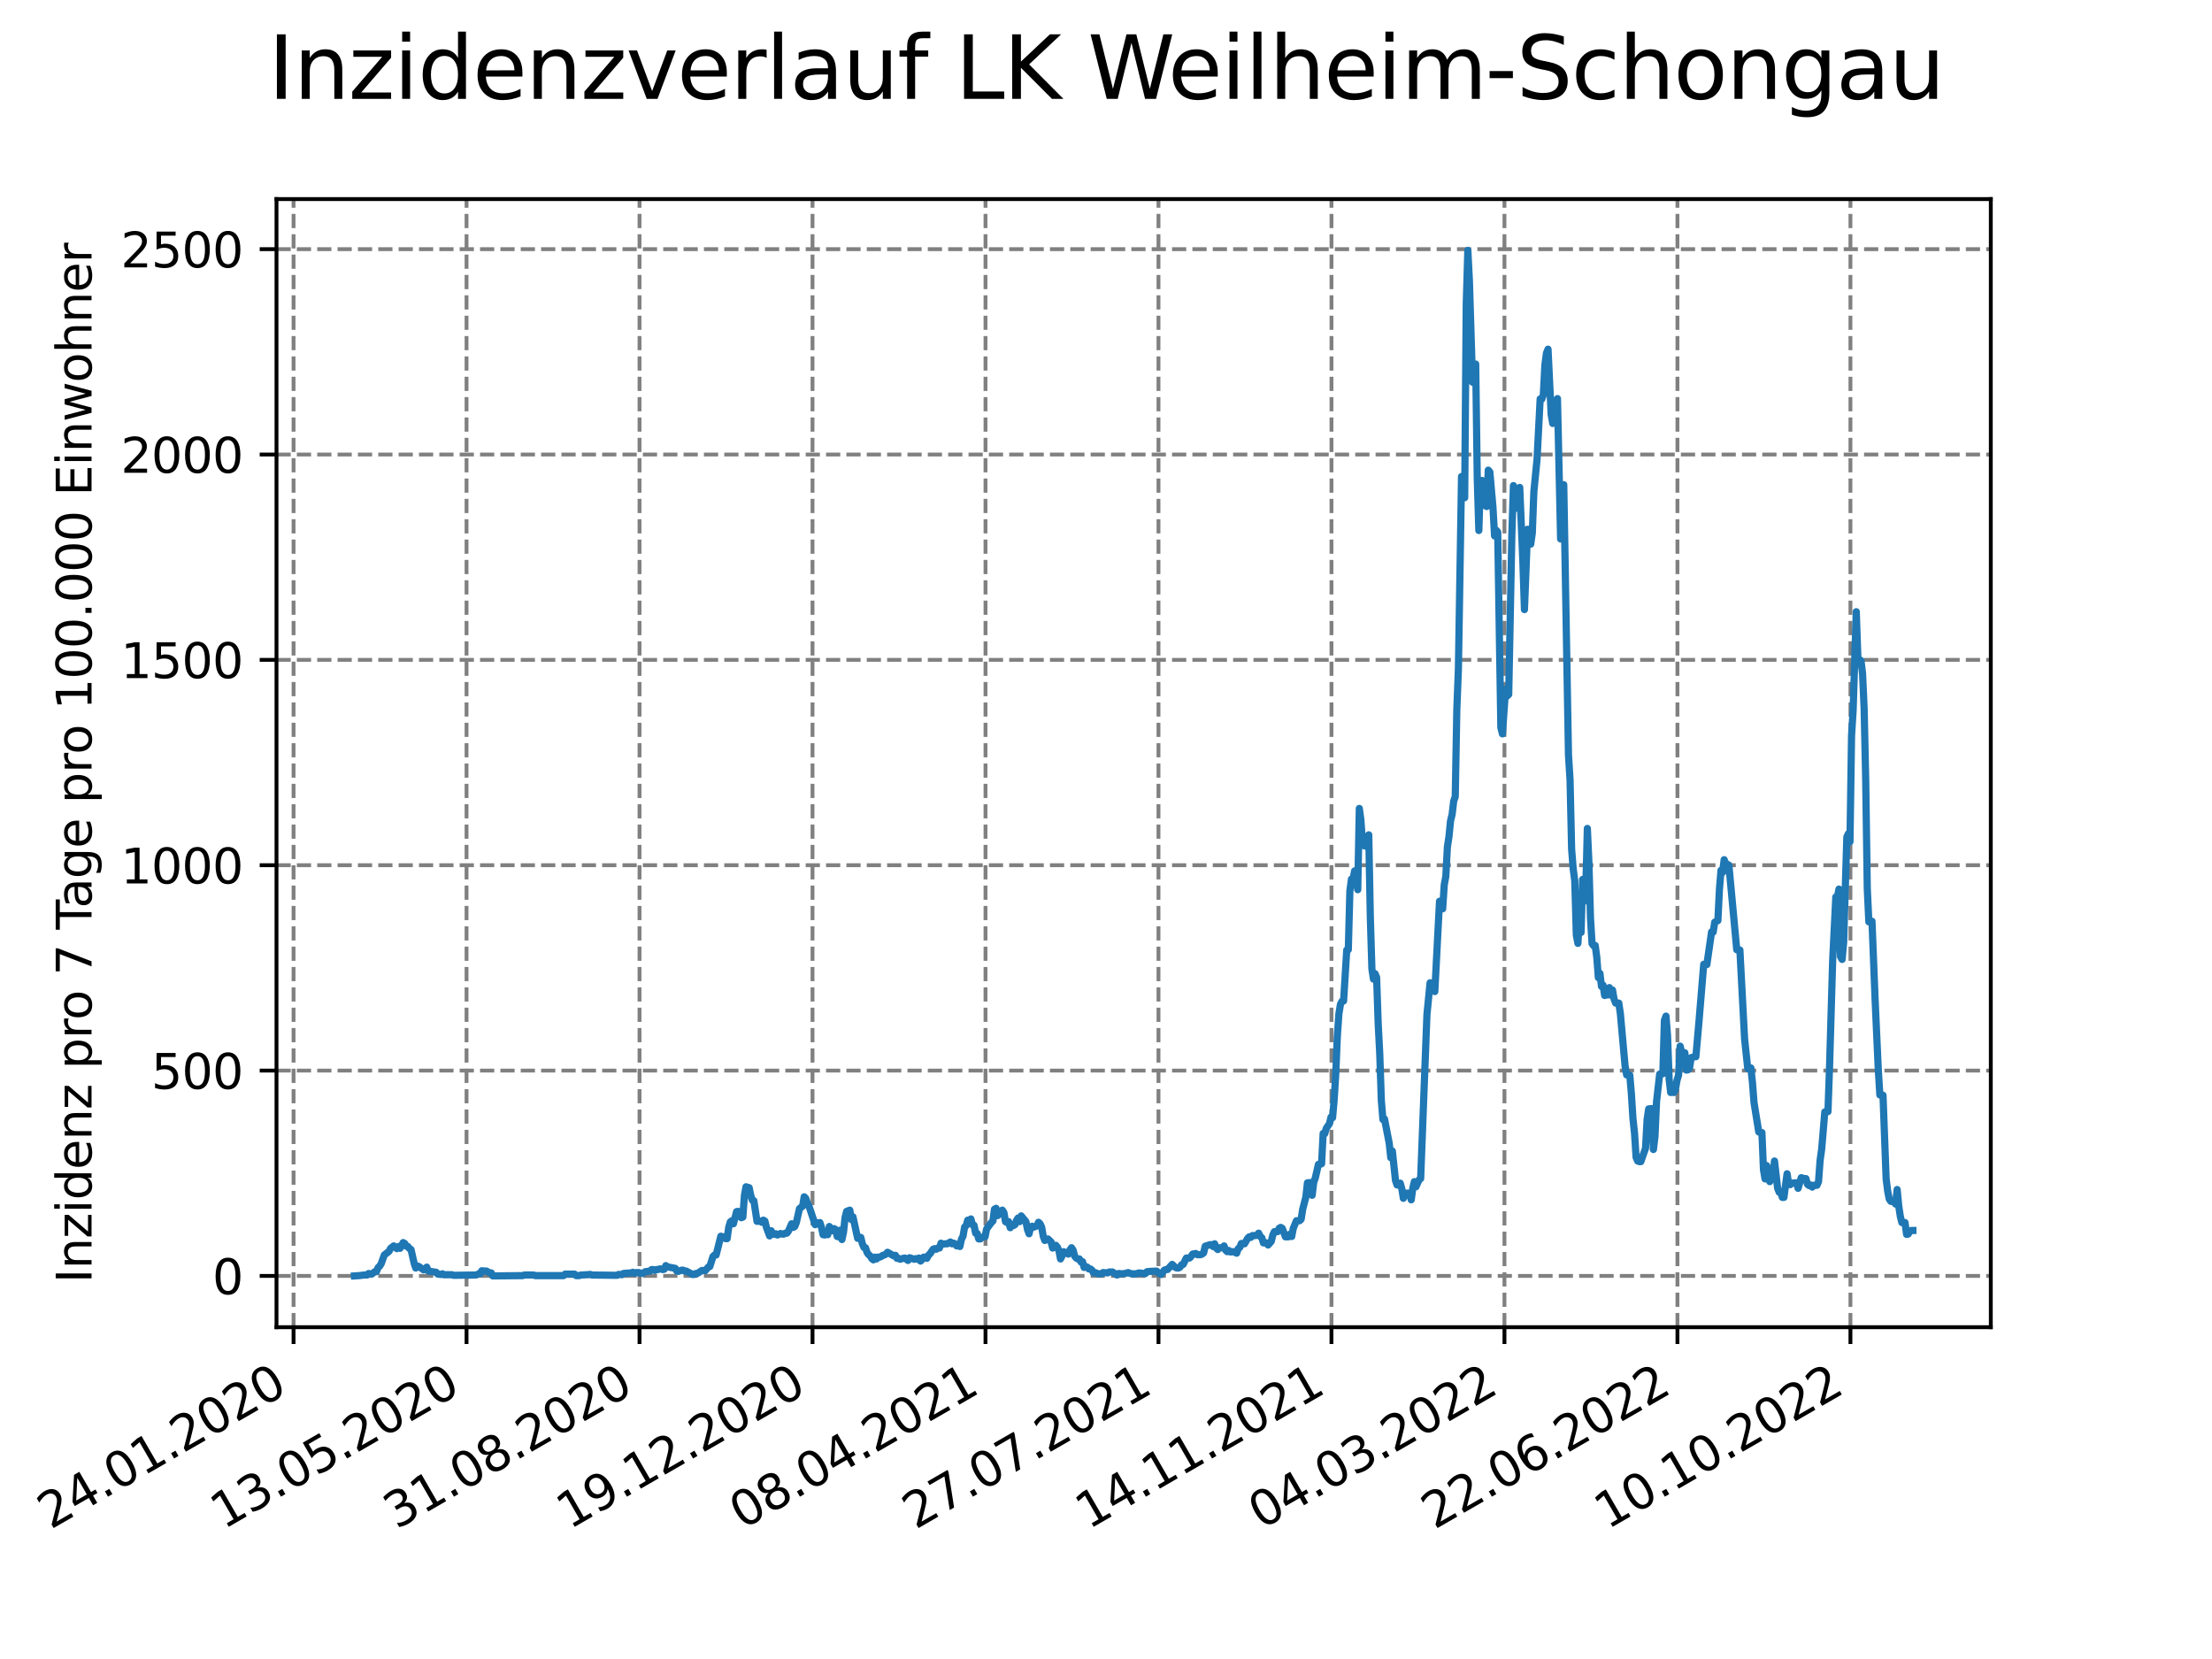 <?xml version="1.0" encoding="utf-8" standalone="no"?>
<!DOCTYPE svg PUBLIC "-//W3C//DTD SVG 1.1//EN"
  "http://www.w3.org/Graphics/SVG/1.1/DTD/svg11.dtd">
<svg xmlns:xlink="http://www.w3.org/1999/xlink" width="460.8pt" height="345.6pt" viewBox="0 0 460.8 345.6" xmlns="http://www.w3.org/2000/svg" version="1.1">
 <defs>
  <style type="text/css">*{stroke-linejoin: round; stroke-linecap: butt}</style>
 </defs>
 <g id="figure_1">
  <g id="patch_1">
   <path d="M 0 345.6 
L 460.8 345.6 
L 460.8 0 
L 0 0 
z
" style="fill: #ffffff"/>
  </g>
  <g id="axes_1">
   <g id="patch_2">
    <path d="M 57.6 276.48 
L 414.72 276.48 
L 414.72 41.472 
L 57.6 41.472 
z
" style="fill: #ffffff"/>
   </g>
   <g id="matplotlib.axis_1">
    <g id="xtick_1">
     <g id="line2d_1">
      <path d="M 61.152 276.48 
L 61.152 41.472 
" clip-path="url(#p96ddf7879d)" style="fill: none; stroke-dasharray: 2.96,1.28; stroke-dashoffset: 0; stroke: #808080; stroke-width: 0.8"/>
     </g>
     <g id="line2d_2">
      <defs>
       <path id="mb59c6060dd" d="M 0 0 
L 0 3.5 
" style="stroke: #000000; stroke-width: 0.8"/>
      </defs>
      <g>
       <use xlink:href="#mb59c6060dd" x="61.152" y="276.48" style="stroke: #000000; stroke-width: 0.8"/>
      </g>
     </g>
     <g id="text_1">
      <!-- 24.01.2020 -->
      <g transform="translate(10.527 318.689) rotate(-30) scale(0.1 -0.1)">
       <defs>
        <path id="DejaVuSans-32" d="M 1228 531 
L 3431 531 
L 3431 0 
L 469 0 
L 469 531 
Q 828 903 1448 1529 
Q 2069 2156 2228 2338 
Q 2531 2678 2651 2914 
Q 2772 3150 2772 3378 
Q 2772 3750 2511 3984 
Q 2250 4219 1831 4219 
Q 1534 4219 1204 4116 
Q 875 4013 500 3803 
L 500 4441 
Q 881 4594 1212 4672 
Q 1544 4750 1819 4750 
Q 2544 4750 2975 4387 
Q 3406 4025 3406 3419 
Q 3406 3131 3298 2873 
Q 3191 2616 2906 2266 
Q 2828 2175 2409 1742 
Q 1991 1309 1228 531 
z
" transform="scale(0.016)"/>
        <path id="DejaVuSans-34" d="M 2419 4116 
L 825 1625 
L 2419 1625 
L 2419 4116 
z
M 2253 4666 
L 3047 4666 
L 3047 1625 
L 3713 1625 
L 3713 1100 
L 3047 1100 
L 3047 0 
L 2419 0 
L 2419 1100 
L 313 1100 
L 313 1709 
L 2253 4666 
z
" transform="scale(0.016)"/>
        <path id="DejaVuSans-2e" d="M 684 794 
L 1344 794 
L 1344 0 
L 684 0 
L 684 794 
z
" transform="scale(0.016)"/>
        <path id="DejaVuSans-30" d="M 2034 4250 
Q 1547 4250 1301 3770 
Q 1056 3291 1056 2328 
Q 1056 1369 1301 889 
Q 1547 409 2034 409 
Q 2525 409 2770 889 
Q 3016 1369 3016 2328 
Q 3016 3291 2770 3770 
Q 2525 4250 2034 4250 
z
M 2034 4750 
Q 2819 4750 3233 4129 
Q 3647 3509 3647 2328 
Q 3647 1150 3233 529 
Q 2819 -91 2034 -91 
Q 1250 -91 836 529 
Q 422 1150 422 2328 
Q 422 3509 836 4129 
Q 1250 4750 2034 4750 
z
" transform="scale(0.016)"/>
        <path id="DejaVuSans-31" d="M 794 531 
L 1825 531 
L 1825 4091 
L 703 3866 
L 703 4441 
L 1819 4666 
L 2450 4666 
L 2450 531 
L 3481 531 
L 3481 0 
L 794 0 
L 794 531 
z
" transform="scale(0.016)"/>
       </defs>
       <use xlink:href="#DejaVuSans-32"/>
       <use xlink:href="#DejaVuSans-34" x="63.623"/>
       <use xlink:href="#DejaVuSans-2e" x="127.246"/>
       <use xlink:href="#DejaVuSans-30" x="159.033"/>
       <use xlink:href="#DejaVuSans-31" x="222.656"/>
       <use xlink:href="#DejaVuSans-2e" x="286.279"/>
       <use xlink:href="#DejaVuSans-32" x="318.066"/>
       <use xlink:href="#DejaVuSans-30" x="381.689"/>
       <use xlink:href="#DejaVuSans-32" x="445.312"/>
       <use xlink:href="#DejaVuSans-30" x="508.936"/>
      </g>
     </g>
    </g>
    <g id="xtick_2">
     <g id="line2d_3">
      <path d="M 97.188 276.48 
L 97.188 41.472 
" clip-path="url(#p96ddf7879d)" style="fill: none; stroke-dasharray: 2.96,1.28; stroke-dashoffset: 0; stroke: #808080; stroke-width: 0.8"/>
     </g>
     <g id="line2d_4">
      <g>
       <use xlink:href="#mb59c6060dd" x="97.188" y="276.48" style="stroke: #000000; stroke-width: 0.8"/>
      </g>
     </g>
     <g id="text_2">
      <!-- 13.05.2020 -->
      <g transform="translate(46.563 318.689) rotate(-30) scale(0.1 -0.1)">
       <defs>
        <path id="DejaVuSans-33" d="M 2597 2516 
Q 3050 2419 3304 2112 
Q 3559 1806 3559 1356 
Q 3559 666 3084 287 
Q 2609 -91 1734 -91 
Q 1441 -91 1130 -33 
Q 819 25 488 141 
L 488 750 
Q 750 597 1062 519 
Q 1375 441 1716 441 
Q 2309 441 2620 675 
Q 2931 909 2931 1356 
Q 2931 1769 2642 2001 
Q 2353 2234 1838 2234 
L 1294 2234 
L 1294 2753 
L 1863 2753 
Q 2328 2753 2575 2939 
Q 2822 3125 2822 3475 
Q 2822 3834 2567 4026 
Q 2313 4219 1838 4219 
Q 1578 4219 1281 4162 
Q 984 4106 628 3988 
L 628 4550 
Q 988 4650 1302 4700 
Q 1616 4750 1894 4750 
Q 2613 4750 3031 4423 
Q 3450 4097 3450 3541 
Q 3450 3153 3228 2886 
Q 3006 2619 2597 2516 
z
" transform="scale(0.016)"/>
        <path id="DejaVuSans-35" d="M 691 4666 
L 3169 4666 
L 3169 4134 
L 1269 4134 
L 1269 2991 
Q 1406 3038 1543 3061 
Q 1681 3084 1819 3084 
Q 2600 3084 3056 2656 
Q 3513 2228 3513 1497 
Q 3513 744 3044 326 
Q 2575 -91 1722 -91 
Q 1428 -91 1123 -41 
Q 819 9 494 109 
L 494 744 
Q 775 591 1075 516 
Q 1375 441 1709 441 
Q 2250 441 2565 725 
Q 2881 1009 2881 1497 
Q 2881 1984 2565 2268 
Q 2250 2553 1709 2553 
Q 1456 2553 1204 2497 
Q 953 2441 691 2322 
L 691 4666 
z
" transform="scale(0.016)"/>
       </defs>
       <use xlink:href="#DejaVuSans-31"/>
       <use xlink:href="#DejaVuSans-33" x="63.623"/>
       <use xlink:href="#DejaVuSans-2e" x="127.246"/>
       <use xlink:href="#DejaVuSans-30" x="159.033"/>
       <use xlink:href="#DejaVuSans-35" x="222.656"/>
       <use xlink:href="#DejaVuSans-2e" x="286.279"/>
       <use xlink:href="#DejaVuSans-32" x="318.066"/>
       <use xlink:href="#DejaVuSans-30" x="381.689"/>
       <use xlink:href="#DejaVuSans-32" x="445.312"/>
       <use xlink:href="#DejaVuSans-30" x="508.936"/>
      </g>
     </g>
    </g>
    <g id="xtick_3">
     <g id="line2d_5">
      <path d="M 133.224 276.48 
L 133.224 41.472 
" clip-path="url(#p96ddf7879d)" style="fill: none; stroke-dasharray: 2.96,1.28; stroke-dashoffset: 0; stroke: #808080; stroke-width: 0.8"/>
     </g>
     <g id="line2d_6">
      <g>
       <use xlink:href="#mb59c6060dd" x="133.224" y="276.48" style="stroke: #000000; stroke-width: 0.8"/>
      </g>
     </g>
     <g id="text_3">
      <!-- 31.08.2020 -->
      <g transform="translate(82.599 318.689) rotate(-30) scale(0.1 -0.1)">
       <defs>
        <path id="DejaVuSans-38" d="M 2034 2216 
Q 1584 2216 1326 1975 
Q 1069 1734 1069 1313 
Q 1069 891 1326 650 
Q 1584 409 2034 409 
Q 2484 409 2743 651 
Q 3003 894 3003 1313 
Q 3003 1734 2745 1975 
Q 2488 2216 2034 2216 
z
M 1403 2484 
Q 997 2584 770 2862 
Q 544 3141 544 3541 
Q 544 4100 942 4425 
Q 1341 4750 2034 4750 
Q 2731 4750 3128 4425 
Q 3525 4100 3525 3541 
Q 3525 3141 3298 2862 
Q 3072 2584 2669 2484 
Q 3125 2378 3379 2068 
Q 3634 1759 3634 1313 
Q 3634 634 3220 271 
Q 2806 -91 2034 -91 
Q 1263 -91 848 271 
Q 434 634 434 1313 
Q 434 1759 690 2068 
Q 947 2378 1403 2484 
z
M 1172 3481 
Q 1172 3119 1398 2916 
Q 1625 2713 2034 2713 
Q 2441 2713 2670 2916 
Q 2900 3119 2900 3481 
Q 2900 3844 2670 4047 
Q 2441 4250 2034 4250 
Q 1625 4250 1398 4047 
Q 1172 3844 1172 3481 
z
" transform="scale(0.016)"/>
       </defs>
       <use xlink:href="#DejaVuSans-33"/>
       <use xlink:href="#DejaVuSans-31" x="63.623"/>
       <use xlink:href="#DejaVuSans-2e" x="127.246"/>
       <use xlink:href="#DejaVuSans-30" x="159.033"/>
       <use xlink:href="#DejaVuSans-38" x="222.656"/>
       <use xlink:href="#DejaVuSans-2e" x="286.279"/>
       <use xlink:href="#DejaVuSans-32" x="318.066"/>
       <use xlink:href="#DejaVuSans-30" x="381.689"/>
       <use xlink:href="#DejaVuSans-32" x="445.312"/>
       <use xlink:href="#DejaVuSans-30" x="508.936"/>
      </g>
     </g>
    </g>
    <g id="xtick_4">
     <g id="line2d_7">
      <path d="M 169.261 276.48 
L 169.261 41.472 
" clip-path="url(#p96ddf7879d)" style="fill: none; stroke-dasharray: 2.96,1.28; stroke-dashoffset: 0; stroke: #808080; stroke-width: 0.8"/>
     </g>
     <g id="line2d_8">
      <g>
       <use xlink:href="#mb59c6060dd" x="169.261" y="276.48" style="stroke: #000000; stroke-width: 0.8"/>
      </g>
     </g>
     <g id="text_4">
      <!-- 19.12.2020 -->
      <g transform="translate(118.636 318.689) rotate(-30) scale(0.1 -0.1)">
       <defs>
        <path id="DejaVuSans-39" d="M 703 97 
L 703 672 
Q 941 559 1184 500 
Q 1428 441 1663 441 
Q 2288 441 2617 861 
Q 2947 1281 2994 2138 
Q 2813 1869 2534 1725 
Q 2256 1581 1919 1581 
Q 1219 1581 811 2004 
Q 403 2428 403 3163 
Q 403 3881 828 4315 
Q 1253 4750 1959 4750 
Q 2769 4750 3195 4129 
Q 3622 3509 3622 2328 
Q 3622 1225 3098 567 
Q 2575 -91 1691 -91 
Q 1453 -91 1209 -44 
Q 966 3 703 97 
z
M 1959 2075 
Q 2384 2075 2632 2365 
Q 2881 2656 2881 3163 
Q 2881 3666 2632 3958 
Q 2384 4250 1959 4250 
Q 1534 4250 1286 3958 
Q 1038 3666 1038 3163 
Q 1038 2656 1286 2365 
Q 1534 2075 1959 2075 
z
" transform="scale(0.016)"/>
       </defs>
       <use xlink:href="#DejaVuSans-31"/>
       <use xlink:href="#DejaVuSans-39" x="63.623"/>
       <use xlink:href="#DejaVuSans-2e" x="127.246"/>
       <use xlink:href="#DejaVuSans-31" x="159.033"/>
       <use xlink:href="#DejaVuSans-32" x="222.656"/>
       <use xlink:href="#DejaVuSans-2e" x="286.279"/>
       <use xlink:href="#DejaVuSans-32" x="318.066"/>
       <use xlink:href="#DejaVuSans-30" x="381.689"/>
       <use xlink:href="#DejaVuSans-32" x="445.312"/>
       <use xlink:href="#DejaVuSans-30" x="508.936"/>
      </g>
     </g>
    </g>
    <g id="xtick_5">
     <g id="line2d_9">
      <path d="M 205.297 276.48 
L 205.297 41.472 
" clip-path="url(#p96ddf7879d)" style="fill: none; stroke-dasharray: 2.96,1.28; stroke-dashoffset: 0; stroke: #808080; stroke-width: 0.8"/>
     </g>
     <g id="line2d_10">
      <g>
       <use xlink:href="#mb59c6060dd" x="205.297" y="276.48" style="stroke: #000000; stroke-width: 0.8"/>
      </g>
     </g>
     <g id="text_5">
      <!-- 08.04.2021 -->
      <g transform="translate(154.672 318.689) rotate(-30) scale(0.1 -0.1)">
       <use xlink:href="#DejaVuSans-30"/>
       <use xlink:href="#DejaVuSans-38" x="63.623"/>
       <use xlink:href="#DejaVuSans-2e" x="127.246"/>
       <use xlink:href="#DejaVuSans-30" x="159.033"/>
       <use xlink:href="#DejaVuSans-34" x="222.656"/>
       <use xlink:href="#DejaVuSans-2e" x="286.279"/>
       <use xlink:href="#DejaVuSans-32" x="318.066"/>
       <use xlink:href="#DejaVuSans-30" x="381.689"/>
       <use xlink:href="#DejaVuSans-32" x="445.312"/>
       <use xlink:href="#DejaVuSans-31" x="508.936"/>
      </g>
     </g>
    </g>
    <g id="xtick_6">
     <g id="line2d_11">
      <path d="M 241.333 276.48 
L 241.333 41.472 
" clip-path="url(#p96ddf7879d)" style="fill: none; stroke-dasharray: 2.96,1.28; stroke-dashoffset: 0; stroke: #808080; stroke-width: 0.8"/>
     </g>
     <g id="line2d_12">
      <g>
       <use xlink:href="#mb59c6060dd" x="241.333" y="276.48" style="stroke: #000000; stroke-width: 0.8"/>
      </g>
     </g>
     <g id="text_6">
      <!-- 27.07.2021 -->
      <g transform="translate(190.708 318.689) rotate(-30) scale(0.1 -0.1)">
       <defs>
        <path id="DejaVuSans-37" d="M 525 4666 
L 3525 4666 
L 3525 4397 
L 1831 0 
L 1172 0 
L 2766 4134 
L 525 4134 
L 525 4666 
z
" transform="scale(0.016)"/>
       </defs>
       <use xlink:href="#DejaVuSans-32"/>
       <use xlink:href="#DejaVuSans-37" x="63.623"/>
       <use xlink:href="#DejaVuSans-2e" x="127.246"/>
       <use xlink:href="#DejaVuSans-30" x="159.033"/>
       <use xlink:href="#DejaVuSans-37" x="222.656"/>
       <use xlink:href="#DejaVuSans-2e" x="286.279"/>
       <use xlink:href="#DejaVuSans-32" x="318.066"/>
       <use xlink:href="#DejaVuSans-30" x="381.689"/>
       <use xlink:href="#DejaVuSans-32" x="445.312"/>
       <use xlink:href="#DejaVuSans-31" x="508.936"/>
      </g>
     </g>
    </g>
    <g id="xtick_7">
     <g id="line2d_13">
      <path d="M 277.37 276.48 
L 277.37 41.472 
" clip-path="url(#p96ddf7879d)" style="fill: none; stroke-dasharray: 2.96,1.28; stroke-dashoffset: 0; stroke: #808080; stroke-width: 0.8"/>
     </g>
     <g id="line2d_14">
      <g>
       <use xlink:href="#mb59c6060dd" x="277.37" y="276.48" style="stroke: #000000; stroke-width: 0.8"/>
      </g>
     </g>
     <g id="text_7">
      <!-- 14.11.2021 -->
      <g transform="translate(226.745 318.689) rotate(-30) scale(0.1 -0.1)">
       <use xlink:href="#DejaVuSans-31"/>
       <use xlink:href="#DejaVuSans-34" x="63.623"/>
       <use xlink:href="#DejaVuSans-2e" x="127.246"/>
       <use xlink:href="#DejaVuSans-31" x="159.033"/>
       <use xlink:href="#DejaVuSans-31" x="222.656"/>
       <use xlink:href="#DejaVuSans-2e" x="286.279"/>
       <use xlink:href="#DejaVuSans-32" x="318.066"/>
       <use xlink:href="#DejaVuSans-30" x="381.689"/>
       <use xlink:href="#DejaVuSans-32" x="445.312"/>
       <use xlink:href="#DejaVuSans-31" x="508.936"/>
      </g>
     </g>
    </g>
    <g id="xtick_8">
     <g id="line2d_15">
      <path d="M 313.406 276.48 
L 313.406 41.472 
" clip-path="url(#p96ddf7879d)" style="fill: none; stroke-dasharray: 2.96,1.28; stroke-dashoffset: 0; stroke: #808080; stroke-width: 0.8"/>
     </g>
     <g id="line2d_16">
      <g>
       <use xlink:href="#mb59c6060dd" x="313.406" y="276.48" style="stroke: #000000; stroke-width: 0.8"/>
      </g>
     </g>
     <g id="text_8">
      <!-- 04.03.2022 -->
      <g transform="translate(262.781 318.689) rotate(-30) scale(0.1 -0.1)">
       <use xlink:href="#DejaVuSans-30"/>
       <use xlink:href="#DejaVuSans-34" x="63.623"/>
       <use xlink:href="#DejaVuSans-2e" x="127.246"/>
       <use xlink:href="#DejaVuSans-30" x="159.033"/>
       <use xlink:href="#DejaVuSans-33" x="222.656"/>
       <use xlink:href="#DejaVuSans-2e" x="286.279"/>
       <use xlink:href="#DejaVuSans-32" x="318.066"/>
       <use xlink:href="#DejaVuSans-30" x="381.689"/>
       <use xlink:href="#DejaVuSans-32" x="445.312"/>
       <use xlink:href="#DejaVuSans-32" x="508.936"/>
      </g>
     </g>
    </g>
    <g id="xtick_9">
     <g id="line2d_17">
      <path d="M 349.442 276.48 
L 349.442 41.472 
" clip-path="url(#p96ddf7879d)" style="fill: none; stroke-dasharray: 2.96,1.28; stroke-dashoffset: 0; stroke: #808080; stroke-width: 0.8"/>
     </g>
     <g id="line2d_18">
      <g>
       <use xlink:href="#mb59c6060dd" x="349.442" y="276.48" style="stroke: #000000; stroke-width: 0.8"/>
      </g>
     </g>
     <g id="text_9">
      <!-- 22.06.2022 -->
      <g transform="translate(298.817 318.689) rotate(-30) scale(0.1 -0.1)">
       <defs>
        <path id="DejaVuSans-36" d="M 2113 2584 
Q 1688 2584 1439 2293 
Q 1191 2003 1191 1497 
Q 1191 994 1439 701 
Q 1688 409 2113 409 
Q 2538 409 2786 701 
Q 3034 994 3034 1497 
Q 3034 2003 2786 2293 
Q 2538 2584 2113 2584 
z
M 3366 4563 
L 3366 3988 
Q 3128 4100 2886 4159 
Q 2644 4219 2406 4219 
Q 1781 4219 1451 3797 
Q 1122 3375 1075 2522 
Q 1259 2794 1537 2939 
Q 1816 3084 2150 3084 
Q 2853 3084 3261 2657 
Q 3669 2231 3669 1497 
Q 3669 778 3244 343 
Q 2819 -91 2113 -91 
Q 1303 -91 875 529 
Q 447 1150 447 2328 
Q 447 3434 972 4092 
Q 1497 4750 2381 4750 
Q 2619 4750 2861 4703 
Q 3103 4656 3366 4563 
z
" transform="scale(0.016)"/>
       </defs>
       <use xlink:href="#DejaVuSans-32"/>
       <use xlink:href="#DejaVuSans-32" x="63.623"/>
       <use xlink:href="#DejaVuSans-2e" x="127.246"/>
       <use xlink:href="#DejaVuSans-30" x="159.033"/>
       <use xlink:href="#DejaVuSans-36" x="222.656"/>
       <use xlink:href="#DejaVuSans-2e" x="286.279"/>
       <use xlink:href="#DejaVuSans-32" x="318.066"/>
       <use xlink:href="#DejaVuSans-30" x="381.689"/>
       <use xlink:href="#DejaVuSans-32" x="445.312"/>
       <use xlink:href="#DejaVuSans-32" x="508.936"/>
      </g>
     </g>
    </g>
    <g id="xtick_10">
     <g id="line2d_19">
      <path d="M 385.479 276.48 
L 385.479 41.472 
" clip-path="url(#p96ddf7879d)" style="fill: none; stroke-dasharray: 2.96,1.28; stroke-dashoffset: 0; stroke: #808080; stroke-width: 0.8"/>
     </g>
     <g id="line2d_20">
      <g>
       <use xlink:href="#mb59c6060dd" x="385.479" y="276.48" style="stroke: #000000; stroke-width: 0.8"/>
      </g>
     </g>
     <g id="text_10">
      <!-- 10.10.2022 -->
      <g transform="translate(334.853 318.689) rotate(-30) scale(0.1 -0.1)">
       <use xlink:href="#DejaVuSans-31"/>
       <use xlink:href="#DejaVuSans-30" x="63.623"/>
       <use xlink:href="#DejaVuSans-2e" x="127.246"/>
       <use xlink:href="#DejaVuSans-31" x="159.033"/>
       <use xlink:href="#DejaVuSans-30" x="222.656"/>
       <use xlink:href="#DejaVuSans-2e" x="286.279"/>
       <use xlink:href="#DejaVuSans-32" x="318.066"/>
       <use xlink:href="#DejaVuSans-30" x="381.689"/>
       <use xlink:href="#DejaVuSans-32" x="445.312"/>
       <use xlink:href="#DejaVuSans-32" x="508.936"/>
      </g>
     </g>
    </g>
   </g>
   <g id="matplotlib.axis_2">
    <g id="ytick_1">
     <g id="line2d_21">
      <path d="M 57.6 265.798 
L 414.72 265.798 
" clip-path="url(#p96ddf7879d)" style="fill: none; stroke-dasharray: 2.96,1.28; stroke-dashoffset: 0; stroke: #808080; stroke-width: 0.8"/>
     </g>
     <g id="line2d_22">
      <defs>
       <path id="m30c387d899" d="M 0 0 
L -3.5 0 
" style="stroke: #000000; stroke-width: 0.8"/>
      </defs>
      <g>
       <use xlink:href="#m30c387d899" x="57.6" y="265.798" style="stroke: #000000; stroke-width: 0.8"/>
      </g>
     </g>
     <g id="text_11">
      <!-- 0 -->
      <g transform="translate(44.237 269.597) scale(0.1 -0.1)">
       <use xlink:href="#DejaVuSans-30"/>
      </g>
     </g>
    </g>
    <g id="ytick_2">
     <g id="line2d_23">
      <path d="M 57.6 223.019 
L 414.72 223.019 
" clip-path="url(#p96ddf7879d)" style="fill: none; stroke-dasharray: 2.96,1.28; stroke-dashoffset: 0; stroke: #808080; stroke-width: 0.8"/>
     </g>
     <g id="line2d_24">
      <g>
       <use xlink:href="#m30c387d899" x="57.6" y="223.019" style="stroke: #000000; stroke-width: 0.8"/>
      </g>
     </g>
     <g id="text_12">
      <!-- 500 -->
      <g transform="translate(31.512 226.818) scale(0.1 -0.1)">
       <use xlink:href="#DejaVuSans-35"/>
       <use xlink:href="#DejaVuSans-30" x="63.623"/>
       <use xlink:href="#DejaVuSans-30" x="127.246"/>
      </g>
     </g>
    </g>
    <g id="ytick_3">
     <g id="line2d_25">
      <path d="M 57.6 180.241 
L 414.72 180.241 
" clip-path="url(#p96ddf7879d)" style="fill: none; stroke-dasharray: 2.96,1.28; stroke-dashoffset: 0; stroke: #808080; stroke-width: 0.8"/>
     </g>
     <g id="line2d_26">
      <g>
       <use xlink:href="#m30c387d899" x="57.6" y="180.241" style="stroke: #000000; stroke-width: 0.8"/>
      </g>
     </g>
     <g id="text_13">
      <!-- 1000 -->
      <g transform="translate(25.15 184.04) scale(0.1 -0.1)">
       <use xlink:href="#DejaVuSans-31"/>
       <use xlink:href="#DejaVuSans-30" x="63.623"/>
       <use xlink:href="#DejaVuSans-30" x="127.246"/>
       <use xlink:href="#DejaVuSans-30" x="190.869"/>
      </g>
     </g>
    </g>
    <g id="ytick_4">
     <g id="line2d_27">
      <path d="M 57.6 137.462 
L 414.72 137.462 
" clip-path="url(#p96ddf7879d)" style="fill: none; stroke-dasharray: 2.96,1.28; stroke-dashoffset: 0; stroke: #808080; stroke-width: 0.8"/>
     </g>
     <g id="line2d_28">
      <g>
       <use xlink:href="#m30c387d899" x="57.6" y="137.462" style="stroke: #000000; stroke-width: 0.8"/>
      </g>
     </g>
     <g id="text_14">
      <!-- 1500 -->
      <g transform="translate(25.15 141.261) scale(0.1 -0.1)">
       <use xlink:href="#DejaVuSans-31"/>
       <use xlink:href="#DejaVuSans-35" x="63.623"/>
       <use xlink:href="#DejaVuSans-30" x="127.246"/>
       <use xlink:href="#DejaVuSans-30" x="190.869"/>
      </g>
     </g>
    </g>
    <g id="ytick_5">
     <g id="line2d_29">
      <path d="M 57.6 94.683 
L 414.72 94.683 
" clip-path="url(#p96ddf7879d)" style="fill: none; stroke-dasharray: 2.96,1.28; stroke-dashoffset: 0; stroke: #808080; stroke-width: 0.8"/>
     </g>
     <g id="line2d_30">
      <g>
       <use xlink:href="#m30c387d899" x="57.6" y="94.683" style="stroke: #000000; stroke-width: 0.8"/>
      </g>
     </g>
     <g id="text_15">
      <!-- 2000 -->
      <g transform="translate(25.15 98.483) scale(0.1 -0.1)">
       <use xlink:href="#DejaVuSans-32"/>
       <use xlink:href="#DejaVuSans-30" x="63.623"/>
       <use xlink:href="#DejaVuSans-30" x="127.246"/>
       <use xlink:href="#DejaVuSans-30" x="190.869"/>
      </g>
     </g>
    </g>
    <g id="ytick_6">
     <g id="line2d_31">
      <path d="M 57.6 51.905 
L 414.72 51.905 
" clip-path="url(#p96ddf7879d)" style="fill: none; stroke-dasharray: 2.96,1.28; stroke-dashoffset: 0; stroke: #808080; stroke-width: 0.8"/>
     </g>
     <g id="line2d_32">
      <g>
       <use xlink:href="#m30c387d899" x="57.6" y="51.905" style="stroke: #000000; stroke-width: 0.8"/>
      </g>
     </g>
     <g id="text_16">
      <!-- 2500 -->
      <g transform="translate(25.15 55.704) scale(0.1 -0.1)">
       <use xlink:href="#DejaVuSans-32"/>
       <use xlink:href="#DejaVuSans-35" x="63.623"/>
       <use xlink:href="#DejaVuSans-30" x="127.246"/>
       <use xlink:href="#DejaVuSans-30" x="190.869"/>
      </g>
     </g>
    </g>
    <g id="text_17">
     <!-- Inzidenz pro 7 Tage pro 100.000 Einwohner -->
     <g transform="translate(19.07 267.301) rotate(-90) scale(0.1 -0.1)">
      <defs>
       <path id="DejaVuSans-49" d="M 628 4666 
L 1259 4666 
L 1259 0 
L 628 0 
L 628 4666 
z
" transform="scale(0.016)"/>
       <path id="DejaVuSans-6e" d="M 3513 2113 
L 3513 0 
L 2938 0 
L 2938 2094 
Q 2938 2591 2744 2837 
Q 2550 3084 2163 3084 
Q 1697 3084 1428 2787 
Q 1159 2491 1159 1978 
L 1159 0 
L 581 0 
L 581 3500 
L 1159 3500 
L 1159 2956 
Q 1366 3272 1645 3428 
Q 1925 3584 2291 3584 
Q 2894 3584 3203 3211 
Q 3513 2838 3513 2113 
z
" transform="scale(0.016)"/>
       <path id="DejaVuSans-7a" d="M 353 3500 
L 3084 3500 
L 3084 2975 
L 922 459 
L 3084 459 
L 3084 0 
L 275 0 
L 275 525 
L 2438 3041 
L 353 3041 
L 353 3500 
z
" transform="scale(0.016)"/>
       <path id="DejaVuSans-69" d="M 603 3500 
L 1178 3500 
L 1178 0 
L 603 0 
L 603 3500 
z
M 603 4863 
L 1178 4863 
L 1178 4134 
L 603 4134 
L 603 4863 
z
" transform="scale(0.016)"/>
       <path id="DejaVuSans-64" d="M 2906 2969 
L 2906 4863 
L 3481 4863 
L 3481 0 
L 2906 0 
L 2906 525 
Q 2725 213 2448 61 
Q 2172 -91 1784 -91 
Q 1150 -91 751 415 
Q 353 922 353 1747 
Q 353 2572 751 3078 
Q 1150 3584 1784 3584 
Q 2172 3584 2448 3432 
Q 2725 3281 2906 2969 
z
M 947 1747 
Q 947 1113 1208 752 
Q 1469 391 1925 391 
Q 2381 391 2643 752 
Q 2906 1113 2906 1747 
Q 2906 2381 2643 2742 
Q 2381 3103 1925 3103 
Q 1469 3103 1208 2742 
Q 947 2381 947 1747 
z
" transform="scale(0.016)"/>
       <path id="DejaVuSans-65" d="M 3597 1894 
L 3597 1613 
L 953 1613 
Q 991 1019 1311 708 
Q 1631 397 2203 397 
Q 2534 397 2845 478 
Q 3156 559 3463 722 
L 3463 178 
Q 3153 47 2828 -22 
Q 2503 -91 2169 -91 
Q 1331 -91 842 396 
Q 353 884 353 1716 
Q 353 2575 817 3079 
Q 1281 3584 2069 3584 
Q 2775 3584 3186 3129 
Q 3597 2675 3597 1894 
z
M 3022 2063 
Q 3016 2534 2758 2815 
Q 2500 3097 2075 3097 
Q 1594 3097 1305 2825 
Q 1016 2553 972 2059 
L 3022 2063 
z
" transform="scale(0.016)"/>
       <path id="DejaVuSans-20" transform="scale(0.016)"/>
       <path id="DejaVuSans-70" d="M 1159 525 
L 1159 -1331 
L 581 -1331 
L 581 3500 
L 1159 3500 
L 1159 2969 
Q 1341 3281 1617 3432 
Q 1894 3584 2278 3584 
Q 2916 3584 3314 3078 
Q 3713 2572 3713 1747 
Q 3713 922 3314 415 
Q 2916 -91 2278 -91 
Q 1894 -91 1617 61 
Q 1341 213 1159 525 
z
M 3116 1747 
Q 3116 2381 2855 2742 
Q 2594 3103 2138 3103 
Q 1681 3103 1420 2742 
Q 1159 2381 1159 1747 
Q 1159 1113 1420 752 
Q 1681 391 2138 391 
Q 2594 391 2855 752 
Q 3116 1113 3116 1747 
z
" transform="scale(0.016)"/>
       <path id="DejaVuSans-72" d="M 2631 2963 
Q 2534 3019 2420 3045 
Q 2306 3072 2169 3072 
Q 1681 3072 1420 2755 
Q 1159 2438 1159 1844 
L 1159 0 
L 581 0 
L 581 3500 
L 1159 3500 
L 1159 2956 
Q 1341 3275 1631 3429 
Q 1922 3584 2338 3584 
Q 2397 3584 2469 3576 
Q 2541 3569 2628 3553 
L 2631 2963 
z
" transform="scale(0.016)"/>
       <path id="DejaVuSans-6f" d="M 1959 3097 
Q 1497 3097 1228 2736 
Q 959 2375 959 1747 
Q 959 1119 1226 758 
Q 1494 397 1959 397 
Q 2419 397 2687 759 
Q 2956 1122 2956 1747 
Q 2956 2369 2687 2733 
Q 2419 3097 1959 3097 
z
M 1959 3584 
Q 2709 3584 3137 3096 
Q 3566 2609 3566 1747 
Q 3566 888 3137 398 
Q 2709 -91 1959 -91 
Q 1206 -91 779 398 
Q 353 888 353 1747 
Q 353 2609 779 3096 
Q 1206 3584 1959 3584 
z
" transform="scale(0.016)"/>
       <path id="DejaVuSans-54" d="M -19 4666 
L 3928 4666 
L 3928 4134 
L 2272 4134 
L 2272 0 
L 1638 0 
L 1638 4134 
L -19 4134 
L -19 4666 
z
" transform="scale(0.016)"/>
       <path id="DejaVuSans-61" d="M 2194 1759 
Q 1497 1759 1228 1600 
Q 959 1441 959 1056 
Q 959 750 1161 570 
Q 1363 391 1709 391 
Q 2188 391 2477 730 
Q 2766 1069 2766 1631 
L 2766 1759 
L 2194 1759 
z
M 3341 1997 
L 3341 0 
L 2766 0 
L 2766 531 
Q 2569 213 2275 61 
Q 1981 -91 1556 -91 
Q 1019 -91 701 211 
Q 384 513 384 1019 
Q 384 1609 779 1909 
Q 1175 2209 1959 2209 
L 2766 2209 
L 2766 2266 
Q 2766 2663 2505 2880 
Q 2244 3097 1772 3097 
Q 1472 3097 1187 3025 
Q 903 2953 641 2809 
L 641 3341 
Q 956 3463 1253 3523 
Q 1550 3584 1831 3584 
Q 2591 3584 2966 3190 
Q 3341 2797 3341 1997 
z
" transform="scale(0.016)"/>
       <path id="DejaVuSans-67" d="M 2906 1791 
Q 2906 2416 2648 2759 
Q 2391 3103 1925 3103 
Q 1463 3103 1205 2759 
Q 947 2416 947 1791 
Q 947 1169 1205 825 
Q 1463 481 1925 481 
Q 2391 481 2648 825 
Q 2906 1169 2906 1791 
z
M 3481 434 
Q 3481 -459 3084 -895 
Q 2688 -1331 1869 -1331 
Q 1566 -1331 1297 -1286 
Q 1028 -1241 775 -1147 
L 775 -588 
Q 1028 -725 1275 -790 
Q 1522 -856 1778 -856 
Q 2344 -856 2625 -561 
Q 2906 -266 2906 331 
L 2906 616 
Q 2728 306 2450 153 
Q 2172 0 1784 0 
Q 1141 0 747 490 
Q 353 981 353 1791 
Q 353 2603 747 3093 
Q 1141 3584 1784 3584 
Q 2172 3584 2450 3431 
Q 2728 3278 2906 2969 
L 2906 3500 
L 3481 3500 
L 3481 434 
z
" transform="scale(0.016)"/>
       <path id="DejaVuSans-45" d="M 628 4666 
L 3578 4666 
L 3578 4134 
L 1259 4134 
L 1259 2753 
L 3481 2753 
L 3481 2222 
L 1259 2222 
L 1259 531 
L 3634 531 
L 3634 0 
L 628 0 
L 628 4666 
z
" transform="scale(0.016)"/>
       <path id="DejaVuSans-77" d="M 269 3500 
L 844 3500 
L 1563 769 
L 2278 3500 
L 2956 3500 
L 3675 769 
L 4391 3500 
L 4966 3500 
L 4050 0 
L 3372 0 
L 2619 2869 
L 1863 0 
L 1184 0 
L 269 3500 
z
" transform="scale(0.016)"/>
       <path id="DejaVuSans-68" d="M 3513 2113 
L 3513 0 
L 2938 0 
L 2938 2094 
Q 2938 2591 2744 2837 
Q 2550 3084 2163 3084 
Q 1697 3084 1428 2787 
Q 1159 2491 1159 1978 
L 1159 0 
L 581 0 
L 581 4863 
L 1159 4863 
L 1159 2956 
Q 1366 3272 1645 3428 
Q 1925 3584 2291 3584 
Q 2894 3584 3203 3211 
Q 3513 2838 3513 2113 
z
" transform="scale(0.016)"/>
      </defs>
      <use xlink:href="#DejaVuSans-49"/>
      <use xlink:href="#DejaVuSans-6e" x="29.492"/>
      <use xlink:href="#DejaVuSans-7a" x="92.871"/>
      <use xlink:href="#DejaVuSans-69" x="145.361"/>
      <use xlink:href="#DejaVuSans-64" x="173.145"/>
      <use xlink:href="#DejaVuSans-65" x="236.621"/>
      <use xlink:href="#DejaVuSans-6e" x="298.145"/>
      <use xlink:href="#DejaVuSans-7a" x="361.523"/>
      <use xlink:href="#DejaVuSans-20" x="414.014"/>
      <use xlink:href="#DejaVuSans-70" x="445.801"/>
      <use xlink:href="#DejaVuSans-72" x="509.277"/>
      <use xlink:href="#DejaVuSans-6f" x="548.141"/>
      <use xlink:href="#DejaVuSans-20" x="609.322"/>
      <use xlink:href="#DejaVuSans-37" x="641.109"/>
      <use xlink:href="#DejaVuSans-20" x="704.732"/>
      <use xlink:href="#DejaVuSans-54" x="736.52"/>
      <use xlink:href="#DejaVuSans-61" x="781.104"/>
      <use xlink:href="#DejaVuSans-67" x="842.383"/>
      <use xlink:href="#DejaVuSans-65" x="905.859"/>
      <use xlink:href="#DejaVuSans-20" x="967.383"/>
      <use xlink:href="#DejaVuSans-70" x="999.17"/>
      <use xlink:href="#DejaVuSans-72" x="1062.646"/>
      <use xlink:href="#DejaVuSans-6f" x="1101.51"/>
      <use xlink:href="#DejaVuSans-20" x="1162.691"/>
      <use xlink:href="#DejaVuSans-31" x="1194.479"/>
      <use xlink:href="#DejaVuSans-30" x="1258.102"/>
      <use xlink:href="#DejaVuSans-30" x="1321.725"/>
      <use xlink:href="#DejaVuSans-2e" x="1385.348"/>
      <use xlink:href="#DejaVuSans-30" x="1417.135"/>
      <use xlink:href="#DejaVuSans-30" x="1480.758"/>
      <use xlink:href="#DejaVuSans-30" x="1544.381"/>
      <use xlink:href="#DejaVuSans-20" x="1608.004"/>
      <use xlink:href="#DejaVuSans-45" x="1639.791"/>
      <use xlink:href="#DejaVuSans-69" x="1702.975"/>
      <use xlink:href="#DejaVuSans-6e" x="1730.758"/>
      <use xlink:href="#DejaVuSans-77" x="1794.137"/>
      <use xlink:href="#DejaVuSans-6f" x="1875.924"/>
      <use xlink:href="#DejaVuSans-68" x="1937.105"/>
      <use xlink:href="#DejaVuSans-6e" x="2000.484"/>
      <use xlink:href="#DejaVuSans-65" x="2063.863"/>
      <use xlink:href="#DejaVuSans-72" x="2125.387"/>
     </g>
    </g>
   </g>
   <g id="line2d_33">
    <path d="M 73.833 265.798 
L 74.816 265.735 
L 75.798 265.608 
L 76.454 265.608 
L 76.781 265.293 
L 77.436 265.419 
L 78.092 264.914 
L 78.419 264.914 
L 78.747 264.093 
L 79.074 263.777 
L 79.402 263.272 
L 80.057 261.44 
L 81.04 260.682 
L 81.368 260.051 
L 82.023 259.546 
L 82.678 260.114 
L 83.006 259.672 
L 83.333 260.051 
L 83.988 258.851 
L 84.316 259.041 
L 84.644 259.609 
L 84.971 259.672 
L 85.299 260.114 
L 85.626 260.304 
L 86.282 263.209 
L 86.609 264.156 
L 86.937 263.714 
L 87.264 263.84 
L 88.247 264.535 
L 88.575 264.408 
L 88.902 263.966 
L 89.23 264.787 
L 90.868 265.04 
L 91.196 265.419 
L 91.851 265.482 
L 92.178 265.356 
L 92.506 265.545 
L 94.144 265.545 
L 94.472 265.672 
L 99.058 265.608 
L 99.386 265.545 
L 99.713 265.356 
L 100.041 265.356 
L 100.369 264.724 
L 101.024 264.787 
L 101.351 264.787 
L 102.007 265.166 
L 102.334 265.166 
L 102.662 265.798 
L 108.886 265.735 
L 109.214 265.608 
L 111.179 265.608 
L 111.507 265.735 
L 117.404 265.735 
L 117.732 265.419 
L 119.697 265.419 
L 120.025 265.735 
L 120.68 265.735 
L 121.008 265.608 
L 122.318 265.545 
L 122.973 265.482 
L 123.301 265.608 
L 128.542 265.672 
L 128.87 265.482 
L 129.525 265.545 
L 129.853 265.293 
L 130.508 265.229 
L 131.491 265.166 
L 131.818 265.04 
L 132.146 265.229 
L 132.474 265.103 
L 133.129 265.103 
L 133.456 265.293 
L 134.112 265.166 
L 134.439 264.914 
L 135.422 264.787 
L 135.75 264.472 
L 136.077 264.472 
L 136.405 264.661 
L 136.732 264.472 
L 137.06 264.472 
L 137.388 264.345 
L 137.715 264.345 
L 138.043 264.472 
L 138.371 264.408 
L 138.698 263.651 
L 139.026 263.903 
L 140.664 264.219 
L 140.991 264.787 
L 141.319 264.851 
L 141.974 264.598 
L 142.302 264.598 
L 142.629 264.787 
L 142.957 264.787 
L 144.267 265.482 
L 144.595 265.482 
L 144.923 265.293 
L 145.25 265.293 
L 146.233 264.661 
L 146.888 264.724 
L 147.543 263.966 
L 147.871 263.84 
L 148.526 261.756 
L 148.854 261.44 
L 149.181 261.44 
L 150.164 257.525 
L 150.492 257.651 
L 150.819 257.651 
L 151.147 258.03 
L 151.475 258.03 
L 151.802 255.693 
L 152.13 254.557 
L 152.457 254.304 
L 152.785 254.936 
L 153.44 252.41 
L 153.768 252.346 
L 154.423 253.673 
L 154.751 253.546 
L 155.078 248.999 
L 155.406 247.231 
L 156.061 247.421 
L 156.389 248.999 
L 156.716 250.01 
L 157.044 250.136 
L 157.699 254.43 
L 158.354 254.367 
L 158.682 254.62 
L 159.01 254.178 
L 159.337 254.367 
L 159.665 255.693 
L 160.32 257.462 
L 160.648 256.388 
L 160.975 256.957 
L 161.303 257.146 
L 161.63 257.02 
L 161.958 257.272 
L 162.613 256.957 
L 162.941 257.083 
L 163.268 257.083 
L 163.596 256.893 
L 163.924 256.893 
L 164.251 256.451 
L 164.906 254.936 
L 165.234 255.693 
L 165.562 255.504 
L 165.889 254.683 
L 166.544 251.778 
L 167.2 251.273 
L 167.527 249.315 
L 167.855 249.631 
L 168.182 250.641 
L 168.51 251.21 
L 169.82 255.125 
L 170.148 254.683 
L 170.476 254.936 
L 170.803 254.683 
L 171.131 255.693 
L 171.458 257.209 
L 171.786 257.272 
L 172.114 256.514 
L 172.441 257.209 
L 172.769 255.504 
L 173.424 256.388 
L 173.752 255.946 
L 174.079 256.136 
L 174.407 257.588 
L 174.734 257.651 
L 175.062 256.262 
L 175.39 258.22 
L 175.717 256.704 
L 176.045 253.609 
L 176.372 252.346 
L 177.028 252.094 
L 177.355 254.052 
L 177.683 253.483 
L 178.666 257.967 
L 179.321 257.777 
L 179.648 259.104 
L 179.976 259.862 
L 180.304 259.925 
L 180.631 260.935 
L 180.959 261.377 
L 181.287 261.63 
L 181.614 262.198 
L 181.942 262.451 
L 182.269 261.882 
L 182.597 262.261 
L 182.925 261.882 
L 183.252 261.882 
L 183.58 261.756 
L 183.907 261.503 
L 184.235 261.44 
L 184.563 261.251 
L 184.89 260.872 
L 186.201 261.63 
L 186.528 261.503 
L 186.856 262.135 
L 187.183 262.135 
L 187.511 262.324 
L 188.166 262.135 
L 188.494 262.072 
L 189.149 262.577 
L 189.477 262.009 
L 190.459 262.324 
L 190.787 262.198 
L 191.115 262.324 
L 191.442 262.072 
L 191.77 262.703 
L 192.097 262.388 
L 192.425 261.882 
L 192.753 261.882 
L 193.08 262.135 
L 193.408 261.503 
L 193.735 261.188 
L 194.391 260.24 
L 194.718 260.114 
L 195.046 260.24 
L 195.373 259.988 
L 195.701 259.988 
L 196.029 258.977 
L 196.356 259.167 
L 197.011 259.104 
L 197.339 259.104 
L 197.994 258.725 
L 198.322 259.104 
L 198.649 258.977 
L 198.977 259.104 
L 199.305 259.546 
L 199.632 259.356 
L 199.96 259.672 
L 200.287 258.156 
L 200.615 257.525 
L 200.943 255.63 
L 201.27 255.315 
L 201.598 254.178 
L 201.925 254.241 
L 202.253 253.925 
L 202.581 255.125 
L 202.908 255.251 
L 203.236 256.893 
L 203.564 256.957 
L 203.891 258.093 
L 204.219 258.093 
L 204.546 257.777 
L 204.874 257.651 
L 205.202 257.651 
L 205.529 256.009 
L 206.512 254.683 
L 206.84 254.367 
L 207.167 251.904 
L 207.495 251.715 
L 207.822 253.231 
L 208.478 252.473 
L 208.805 252.094 
L 209.133 252.599 
L 209.46 254.494 
L 209.788 254.683 
L 210.116 254.494 
L 210.443 255.757 
L 210.771 255.188 
L 211.098 255.315 
L 211.426 255.125 
L 211.754 254.241 
L 212.081 253.736 
L 212.409 254.494 
L 212.736 253.294 
L 213.719 254.494 
L 214.047 256.136 
L 214.374 257.02 
L 214.702 255.63 
L 215.03 255.441 
L 215.357 255.63 
L 216.012 255.378 
L 216.34 254.62 
L 216.668 254.936 
L 216.995 255.63 
L 217.323 257.525 
L 217.65 258.409 
L 218.306 258.093 
L 218.961 258.725 
L 219.288 259.988 
L 219.616 259.798 
L 219.944 259.419 
L 220.271 259.798 
L 220.599 260.556 
L 220.926 262.261 
L 221.254 261.63 
L 221.582 260.746 
L 222.564 261.251 
L 222.892 260.367 
L 223.22 259.925 
L 223.547 260.43 
L 223.875 261.693 
L 224.202 262.072 
L 224.53 262.261 
L 224.858 262.261 
L 225.185 262.893 
L 225.513 262.83 
L 225.841 264.03 
L 226.168 263.84 
L 226.496 263.966 
L 226.823 264.345 
L 227.151 264.345 
L 227.479 264.598 
L 227.806 265.166 
L 228.134 265.103 
L 228.789 265.356 
L 229.444 265.356 
L 229.772 265.103 
L 230.755 265.166 
L 231.082 264.977 
L 231.737 264.977 
L 232.72 265.608 
L 233.048 265.293 
L 233.703 265.356 
L 234.358 265.293 
L 235.013 265.103 
L 235.669 265.356 
L 236.651 265.356 
L 237.307 265.166 
L 238.289 265.293 
L 238.617 265.293 
L 238.945 264.914 
L 239.6 264.851 
L 240.91 264.787 
L 241.565 265.356 
L 241.893 265.482 
L 242.548 264.598 
L 242.876 264.472 
L 243.203 264.472 
L 244.186 263.398 
L 244.841 264.03 
L 245.169 264.156 
L 245.497 264.156 
L 245.824 263.966 
L 246.152 263.461 
L 246.479 263.398 
L 247.135 262.072 
L 247.79 262.072 
L 248.118 261.756 
L 248.445 261.251 
L 249.1 261.125 
L 249.428 261.377 
L 250.083 261.377 
L 250.411 261.251 
L 250.738 260.998 
L 251.066 259.609 
L 252.049 259.293 
L 252.376 259.293 
L 252.704 259.672 
L 253.032 259.104 
L 253.359 259.988 
L 253.687 260.304 
L 254.014 259.925 
L 254.67 259.925 
L 254.997 259.546 
L 255.325 260.43 
L 255.652 260.746 
L 255.98 260.493 
L 256.308 260.809 
L 256.963 260.746 
L 257.618 261.061 
L 257.946 260.114 
L 258.273 259.862 
L 258.601 259.041 
L 259.256 259.104 
L 259.911 257.967 
L 260.239 257.651 
L 260.566 257.777 
L 260.894 257.399 
L 261.549 257.399 
L 261.877 257.272 
L 262.204 256.893 
L 262.532 257.588 
L 262.86 257.841 
L 263.187 258.914 
L 263.842 258.914 
L 264.17 259.356 
L 264.825 258.598 
L 265.153 257.272 
L 265.48 256.578 
L 266.136 256.578 
L 266.463 255.883 
L 266.791 255.693 
L 267.118 255.883 
L 267.774 257.651 
L 268.429 257.651 
L 268.756 257.083 
L 269.084 257.588 
L 269.412 255.883 
L 270.067 254.304 
L 270.722 254.304 
L 271.05 253.988 
L 271.377 251.904 
L 272.033 249.378 
L 272.36 246.41 
L 273.015 246.347 
L 273.343 248.999 
L 273.671 246.284 
L 273.998 245.4 
L 274.653 242.558 
L 274.981 242.558 
L 275.309 242.432 
L 275.636 236.116 
L 275.964 236.179 
L 276.291 235.043 
L 276.947 234.095 
L 277.274 232.706 
L 277.602 232.832 
L 277.929 229.106 
L 278.257 223.865 
L 278.585 215.971 
L 278.912 211.234 
L 279.24 209.214 
L 279.567 208.582 
L 279.895 208.519 
L 280.55 197.909 
L 280.878 197.846 
L 281.205 185.595 
L 281.533 183.132 
L 281.861 183.195 
L 282.188 181.427 
L 282.516 181.363 
L 282.843 185.342 
L 283.171 168.417 
L 283.499 170.817 
L 283.826 175.49 
L 284.154 176.185 
L 284.481 176.248 
L 284.809 174.796 
L 285.137 173.911 
L 285.464 191.089 
L 285.792 201.825 
L 286.119 203.972 
L 286.447 202.835 
L 286.775 203.593 
L 287.102 213.255 
L 287.43 219.57 
L 287.757 229.233 
L 288.085 233.211 
L 288.413 233.085 
L 289.395 238.137 
L 289.723 241.168 
L 290.051 239.779 
L 290.706 245.905 
L 291.033 246.852 
L 291.361 246.852 
L 291.689 246.473 
L 292.016 247.61 
L 292.344 249.631 
L 292.672 248.81 
L 292.999 248.557 
L 293.654 248.557 
L 293.982 249.947 
L 294.31 247.547 
L 294.637 246.158 
L 294.965 247.231 
L 295.62 245.779 
L 295.948 245.526 
L 297.258 211.361 
L 297.913 204.73 
L 298.241 204.919 
L 298.568 206.372 
L 298.896 206.561 
L 299.879 187.742 
L 300.206 189.257 
L 300.534 189.321 
L 300.862 184.332 
L 301.189 182.563 
L 301.517 176.438 
L 301.844 174.29 
L 302.172 171.006 
L 302.5 169.68 
L 302.827 166.902 
L 303.155 165.954 
L 303.482 147.83 
L 303.81 139.43 
L 304.465 99.266 
L 304.793 100.908 
L 305.12 103.686 
L 305.448 63.269 
L 305.776 52.154 
L 306.103 58.469 
L 306.758 79.625 
L 307.414 75.836 
L 307.741 99.771 
L 308.069 110.507 
L 308.396 100.15 
L 308.724 100.087 
L 309.052 104.507 
L 309.379 105.328 
L 309.707 105.518 
L 310.034 97.939 
L 310.362 98.318 
L 311.017 105.77 
L 311.345 111.643 
L 311.672 110.444 
L 312 110.823 
L 312.655 151.556 
L 312.983 152.882 
L 313.638 143.598 
L 313.966 144.988 
L 314.293 144.672 
L 314.949 111.265 
L 315.276 101.16 
L 315.604 105.96 
L 315.931 102.739 
L 316.259 101.855 
L 316.587 101.539 
L 317.242 117.075 
L 317.569 126.989 
L 318.225 110.254 
L 318.552 113.096 
L 318.88 113.349 
L 319.207 111.012 
L 319.535 102.36 
L 320.19 95.729 
L 320.845 83.099 
L 321.173 83.162 
L 321.501 82.278 
L 321.828 76.026 
L 322.156 73.563 
L 322.483 72.742 
L 323.139 86.383 
L 323.466 88.214 
L 324.121 83.478 
L 324.449 83.036 
L 325.104 112.275 
L 325.432 103.623 
L 325.759 100.971 
L 326.742 157.239 
L 327.07 162.481 
L 327.397 176.88 
L 327.725 180.985 
L 328.053 183.511 
L 328.38 194.815 
L 328.708 196.52 
L 329.035 190.647 
L 329.363 194.246 
L 329.691 183.195 
L 330.018 187.742 
L 330.346 185.405 
L 330.673 172.585 
L 331.001 179.721 
L 331.329 191.278 
L 331.656 196.583 
L 331.984 197.025 
L 332.311 196.962 
L 332.639 199.425 
L 332.967 203.656 
L 333.294 202.772 
L 333.622 205.488 
L 333.949 205.235 
L 334.277 207.382 
L 334.605 207.256 
L 334.932 207.256 
L 335.26 205.74 
L 335.588 207.319 
L 335.915 206.245 
L 336.243 208.14 
L 336.57 208.961 
L 336.898 209.024 
L 337.226 208.961 
L 337.553 211.171 
L 338.536 222.097 
L 338.864 223.928 
L 339.519 223.991 
L 339.846 227.843 
L 340.174 233.022 
L 340.502 236.053 
L 340.829 241.105 
L 341.157 241.863 
L 341.484 241.989 
L 341.812 241.989 
L 342.795 239.211 
L 343.122 233.211 
L 343.45 231.001 
L 344.105 230.938 
L 344.433 239.463 
L 344.76 236.748 
L 345.088 229.485 
L 345.743 223.739 
L 346.398 223.675 
L 346.726 212.561 
L 347.054 211.676 
L 347.381 215.781 
L 347.709 224.812 
L 348.036 227.591 
L 348.364 227.528 
L 348.692 227.591 
L 349.019 226.959 
L 349.347 225.065 
L 349.674 223.991 
L 350.002 217.929 
L 350.33 219.192 
L 350.657 219.318 
L 350.985 219.318 
L 351.312 222.918 
L 351.64 222.854 
L 351.968 222.475 
L 352.295 220.328 
L 352.95 220.139 
L 353.278 220.139 
L 353.933 212.75 
L 354.916 200.877 
L 355.571 200.941 
L 356.554 194.12 
L 356.882 194.183 
L 357.209 192.099 
L 357.865 191.784 
L 358.192 185.216 
L 358.52 181.3 
L 358.847 181.742 
L 359.175 179.09 
L 359.503 179.974 
L 359.83 180.037 
L 360.158 180.227 
L 361.141 190.773 
L 361.796 197.846 
L 362.451 197.909 
L 363.434 216.476 
L 364.089 222.602 
L 364.417 222.475 
L 364.744 222.475 
L 365.072 225.57 
L 365.399 229.738 
L 366.382 235.801 
L 366.71 235.927 
L 367.037 235.927 
L 367.365 243.695 
L 367.693 245.589 
L 368.02 242.81 
L 368.348 243.821 
L 368.675 246.158 
L 369.003 244.958 
L 369.331 244.958 
L 369.658 241.863 
L 370.313 247.547 
L 370.641 248.368 
L 370.969 248.305 
L 371.296 249.441 
L 371.624 249.441 
L 372.279 244.516 
L 372.607 246.6 
L 372.934 246.789 
L 373.262 246.473 
L 373.917 246.41 
L 374.245 246.41 
L 374.572 247.547 
L 375.227 245.337 
L 375.883 245.526 
L 376.21 245.526 
L 376.538 246.726 
L 376.865 246.978 
L 377.193 246.852 
L 377.521 247.294 
L 377.848 246.915 
L 378.503 246.915 
L 378.831 246.158 
L 379.159 241.737 
L 379.486 239.4 
L 380.142 231.633 
L 380.797 231.569 
L 381.124 222.349 
L 381.78 199.993 
L 382.435 186.858 
L 382.762 186.858 
L 383.09 185.216 
L 383.418 199.299 
L 383.745 199.867 
L 384.073 196.204 
L 384.728 174.354 
L 385.056 173.659 
L 385.383 175.364 
L 385.711 153.261 
L 386.038 148.019 
L 386.694 127.432 
L 387.021 136.841 
L 387.349 137.599 
L 387.676 137.599 
L 388.004 140.315 
L 388.332 147.577 
L 388.659 162.418 
L 388.987 185.089 
L 389.314 192.036 
L 389.642 192.036 
L 389.97 191.91 
L 390.625 208.393 
L 391.28 222.791 
L 391.608 228.096 
L 391.935 228.033 
L 392.263 228.159 
L 392.918 245.589 
L 393.246 248.178 
L 393.573 249.82 
L 393.901 250.262 
L 394.556 250.326 
L 394.884 250.831 
L 395.211 247.799 
L 395.539 251.21 
L 395.866 253.357 
L 396.194 254.683 
L 396.849 254.683 
L 397.177 257.146 
L 397.504 257.083 
L 397.832 256.578 
L 398.16 256.325 
L 398.487 256.325 
L 398.487 256.325 
" clip-path="url(#p96ddf7879d)" style="fill: none; stroke: #1f77b4; stroke-width: 1.5; stroke-linecap: square"/>
   </g>
   <g id="patch_3">
    <path d="M 57.6 276.48 
L 57.6 41.472 
" style="fill: none; stroke: #000000; stroke-width: 0.8; stroke-linejoin: miter; stroke-linecap: square"/>
   </g>
   <g id="patch_4">
    <path d="M 414.72 276.48 
L 414.72 41.472 
" style="fill: none; stroke: #000000; stroke-width: 0.8; stroke-linejoin: miter; stroke-linecap: square"/>
   </g>
   <g id="patch_5">
    <path d="M 57.6 276.48 
L 414.72 276.48 
" style="fill: none; stroke: #000000; stroke-width: 0.8; stroke-linejoin: miter; stroke-linecap: square"/>
   </g>
   <g id="patch_6">
    <path d="M 57.6 41.472 
L 414.72 41.472 
" style="fill: none; stroke: #000000; stroke-width: 0.8; stroke-linejoin: miter; stroke-linecap: square"/>
   </g>
  </g>
  <g id="text_18">
   <!-- Inzidenzverlauf LK Weilheim-Schongau -->
   <g transform="translate(55.876 20.589) scale(0.18 -0.18)">
    <defs>
     <path id="DejaVuSans-76" d="M 191 3500 
L 800 3500 
L 1894 563 
L 2988 3500 
L 3597 3500 
L 2284 0 
L 1503 0 
L 191 3500 
z
" transform="scale(0.016)"/>
     <path id="DejaVuSans-6c" d="M 603 4863 
L 1178 4863 
L 1178 0 
L 603 0 
L 603 4863 
z
" transform="scale(0.016)"/>
     <path id="DejaVuSans-75" d="M 544 1381 
L 544 3500 
L 1119 3500 
L 1119 1403 
Q 1119 906 1312 657 
Q 1506 409 1894 409 
Q 2359 409 2629 706 
Q 2900 1003 2900 1516 
L 2900 3500 
L 3475 3500 
L 3475 0 
L 2900 0 
L 2900 538 
Q 2691 219 2414 64 
Q 2138 -91 1772 -91 
Q 1169 -91 856 284 
Q 544 659 544 1381 
z
M 1991 3584 
L 1991 3584 
z
" transform="scale(0.016)"/>
     <path id="DejaVuSans-66" d="M 2375 4863 
L 2375 4384 
L 1825 4384 
Q 1516 4384 1395 4259 
Q 1275 4134 1275 3809 
L 1275 3500 
L 2222 3500 
L 2222 3053 
L 1275 3053 
L 1275 0 
L 697 0 
L 697 3053 
L 147 3053 
L 147 3500 
L 697 3500 
L 697 3744 
Q 697 4328 969 4595 
Q 1241 4863 1831 4863 
L 2375 4863 
z
" transform="scale(0.016)"/>
     <path id="DejaVuSans-4c" d="M 628 4666 
L 1259 4666 
L 1259 531 
L 3531 531 
L 3531 0 
L 628 0 
L 628 4666 
z
" transform="scale(0.016)"/>
     <path id="DejaVuSans-4b" d="M 628 4666 
L 1259 4666 
L 1259 2694 
L 3353 4666 
L 4166 4666 
L 1850 2491 
L 4331 0 
L 3500 0 
L 1259 2247 
L 1259 0 
L 628 0 
L 628 4666 
z
" transform="scale(0.016)"/>
     <path id="DejaVuSans-57" d="M 213 4666 
L 850 4666 
L 1831 722 
L 2809 4666 
L 3519 4666 
L 4500 722 
L 5478 4666 
L 6119 4666 
L 4947 0 
L 4153 0 
L 3169 4050 
L 2175 0 
L 1381 0 
L 213 4666 
z
" transform="scale(0.016)"/>
     <path id="DejaVuSans-6d" d="M 3328 2828 
Q 3544 3216 3844 3400 
Q 4144 3584 4550 3584 
Q 5097 3584 5394 3201 
Q 5691 2819 5691 2113 
L 5691 0 
L 5113 0 
L 5113 2094 
Q 5113 2597 4934 2840 
Q 4756 3084 4391 3084 
Q 3944 3084 3684 2787 
Q 3425 2491 3425 1978 
L 3425 0 
L 2847 0 
L 2847 2094 
Q 2847 2600 2669 2842 
Q 2491 3084 2119 3084 
Q 1678 3084 1418 2786 
Q 1159 2488 1159 1978 
L 1159 0 
L 581 0 
L 581 3500 
L 1159 3500 
L 1159 2956 
Q 1356 3278 1631 3431 
Q 1906 3584 2284 3584 
Q 2666 3584 2933 3390 
Q 3200 3197 3328 2828 
z
" transform="scale(0.016)"/>
     <path id="DejaVuSans-2d" d="M 313 2009 
L 1997 2009 
L 1997 1497 
L 313 1497 
L 313 2009 
z
" transform="scale(0.016)"/>
     <path id="DejaVuSans-53" d="M 3425 4513 
L 3425 3897 
Q 3066 4069 2747 4153 
Q 2428 4238 2131 4238 
Q 1616 4238 1336 4038 
Q 1056 3838 1056 3469 
Q 1056 3159 1242 3001 
Q 1428 2844 1947 2747 
L 2328 2669 
Q 3034 2534 3370 2195 
Q 3706 1856 3706 1288 
Q 3706 609 3251 259 
Q 2797 -91 1919 -91 
Q 1588 -91 1214 -16 
Q 841 59 441 206 
L 441 856 
Q 825 641 1194 531 
Q 1563 422 1919 422 
Q 2459 422 2753 634 
Q 3047 847 3047 1241 
Q 3047 1584 2836 1778 
Q 2625 1972 2144 2069 
L 1759 2144 
Q 1053 2284 737 2584 
Q 422 2884 422 3419 
Q 422 4038 858 4394 
Q 1294 4750 2059 4750 
Q 2388 4750 2728 4690 
Q 3069 4631 3425 4513 
z
" transform="scale(0.016)"/>
     <path id="DejaVuSans-63" d="M 3122 3366 
L 3122 2828 
Q 2878 2963 2633 3030 
Q 2388 3097 2138 3097 
Q 1578 3097 1268 2742 
Q 959 2388 959 1747 
Q 959 1106 1268 751 
Q 1578 397 2138 397 
Q 2388 397 2633 464 
Q 2878 531 3122 666 
L 3122 134 
Q 2881 22 2623 -34 
Q 2366 -91 2075 -91 
Q 1284 -91 818 406 
Q 353 903 353 1747 
Q 353 2603 823 3093 
Q 1294 3584 2113 3584 
Q 2378 3584 2631 3529 
Q 2884 3475 3122 3366 
z
" transform="scale(0.016)"/>
    </defs>
    <use xlink:href="#DejaVuSans-49"/>
    <use xlink:href="#DejaVuSans-6e" x="29.492"/>
    <use xlink:href="#DejaVuSans-7a" x="92.871"/>
    <use xlink:href="#DejaVuSans-69" x="145.361"/>
    <use xlink:href="#DejaVuSans-64" x="173.145"/>
    <use xlink:href="#DejaVuSans-65" x="236.621"/>
    <use xlink:href="#DejaVuSans-6e" x="298.145"/>
    <use xlink:href="#DejaVuSans-7a" x="361.523"/>
    <use xlink:href="#DejaVuSans-76" x="414.014"/>
    <use xlink:href="#DejaVuSans-65" x="473.193"/>
    <use xlink:href="#DejaVuSans-72" x="534.717"/>
    <use xlink:href="#DejaVuSans-6c" x="575.83"/>
    <use xlink:href="#DejaVuSans-61" x="603.613"/>
    <use xlink:href="#DejaVuSans-75" x="664.893"/>
    <use xlink:href="#DejaVuSans-66" x="728.271"/>
    <use xlink:href="#DejaVuSans-20" x="763.477"/>
    <use xlink:href="#DejaVuSans-4c" x="795.264"/>
    <use xlink:href="#DejaVuSans-4b" x="850.977"/>
    <use xlink:href="#DejaVuSans-20" x="916.553"/>
    <use xlink:href="#DejaVuSans-57" x="948.34"/>
    <use xlink:href="#DejaVuSans-65" x="1041.342"/>
    <use xlink:href="#DejaVuSans-69" x="1102.865"/>
    <use xlink:href="#DejaVuSans-6c" x="1130.648"/>
    <use xlink:href="#DejaVuSans-68" x="1158.432"/>
    <use xlink:href="#DejaVuSans-65" x="1221.811"/>
    <use xlink:href="#DejaVuSans-69" x="1283.334"/>
    <use xlink:href="#DejaVuSans-6d" x="1311.117"/>
    <use xlink:href="#DejaVuSans-2d" x="1408.529"/>
    <use xlink:href="#DejaVuSans-53" x="1444.613"/>
    <use xlink:href="#DejaVuSans-63" x="1508.09"/>
    <use xlink:href="#DejaVuSans-68" x="1563.07"/>
    <use xlink:href="#DejaVuSans-6f" x="1626.449"/>
    <use xlink:href="#DejaVuSans-6e" x="1687.631"/>
    <use xlink:href="#DejaVuSans-67" x="1751.01"/>
    <use xlink:href="#DejaVuSans-61" x="1814.486"/>
    <use xlink:href="#DejaVuSans-75" x="1875.766"/>
   </g>
  </g>
 </g>
 <defs>
  <clipPath id="p96ddf7879d">
   <rect x="57.6" y="41.472" width="357.12" height="235.008"/>
  </clipPath>
 </defs>
</svg>
